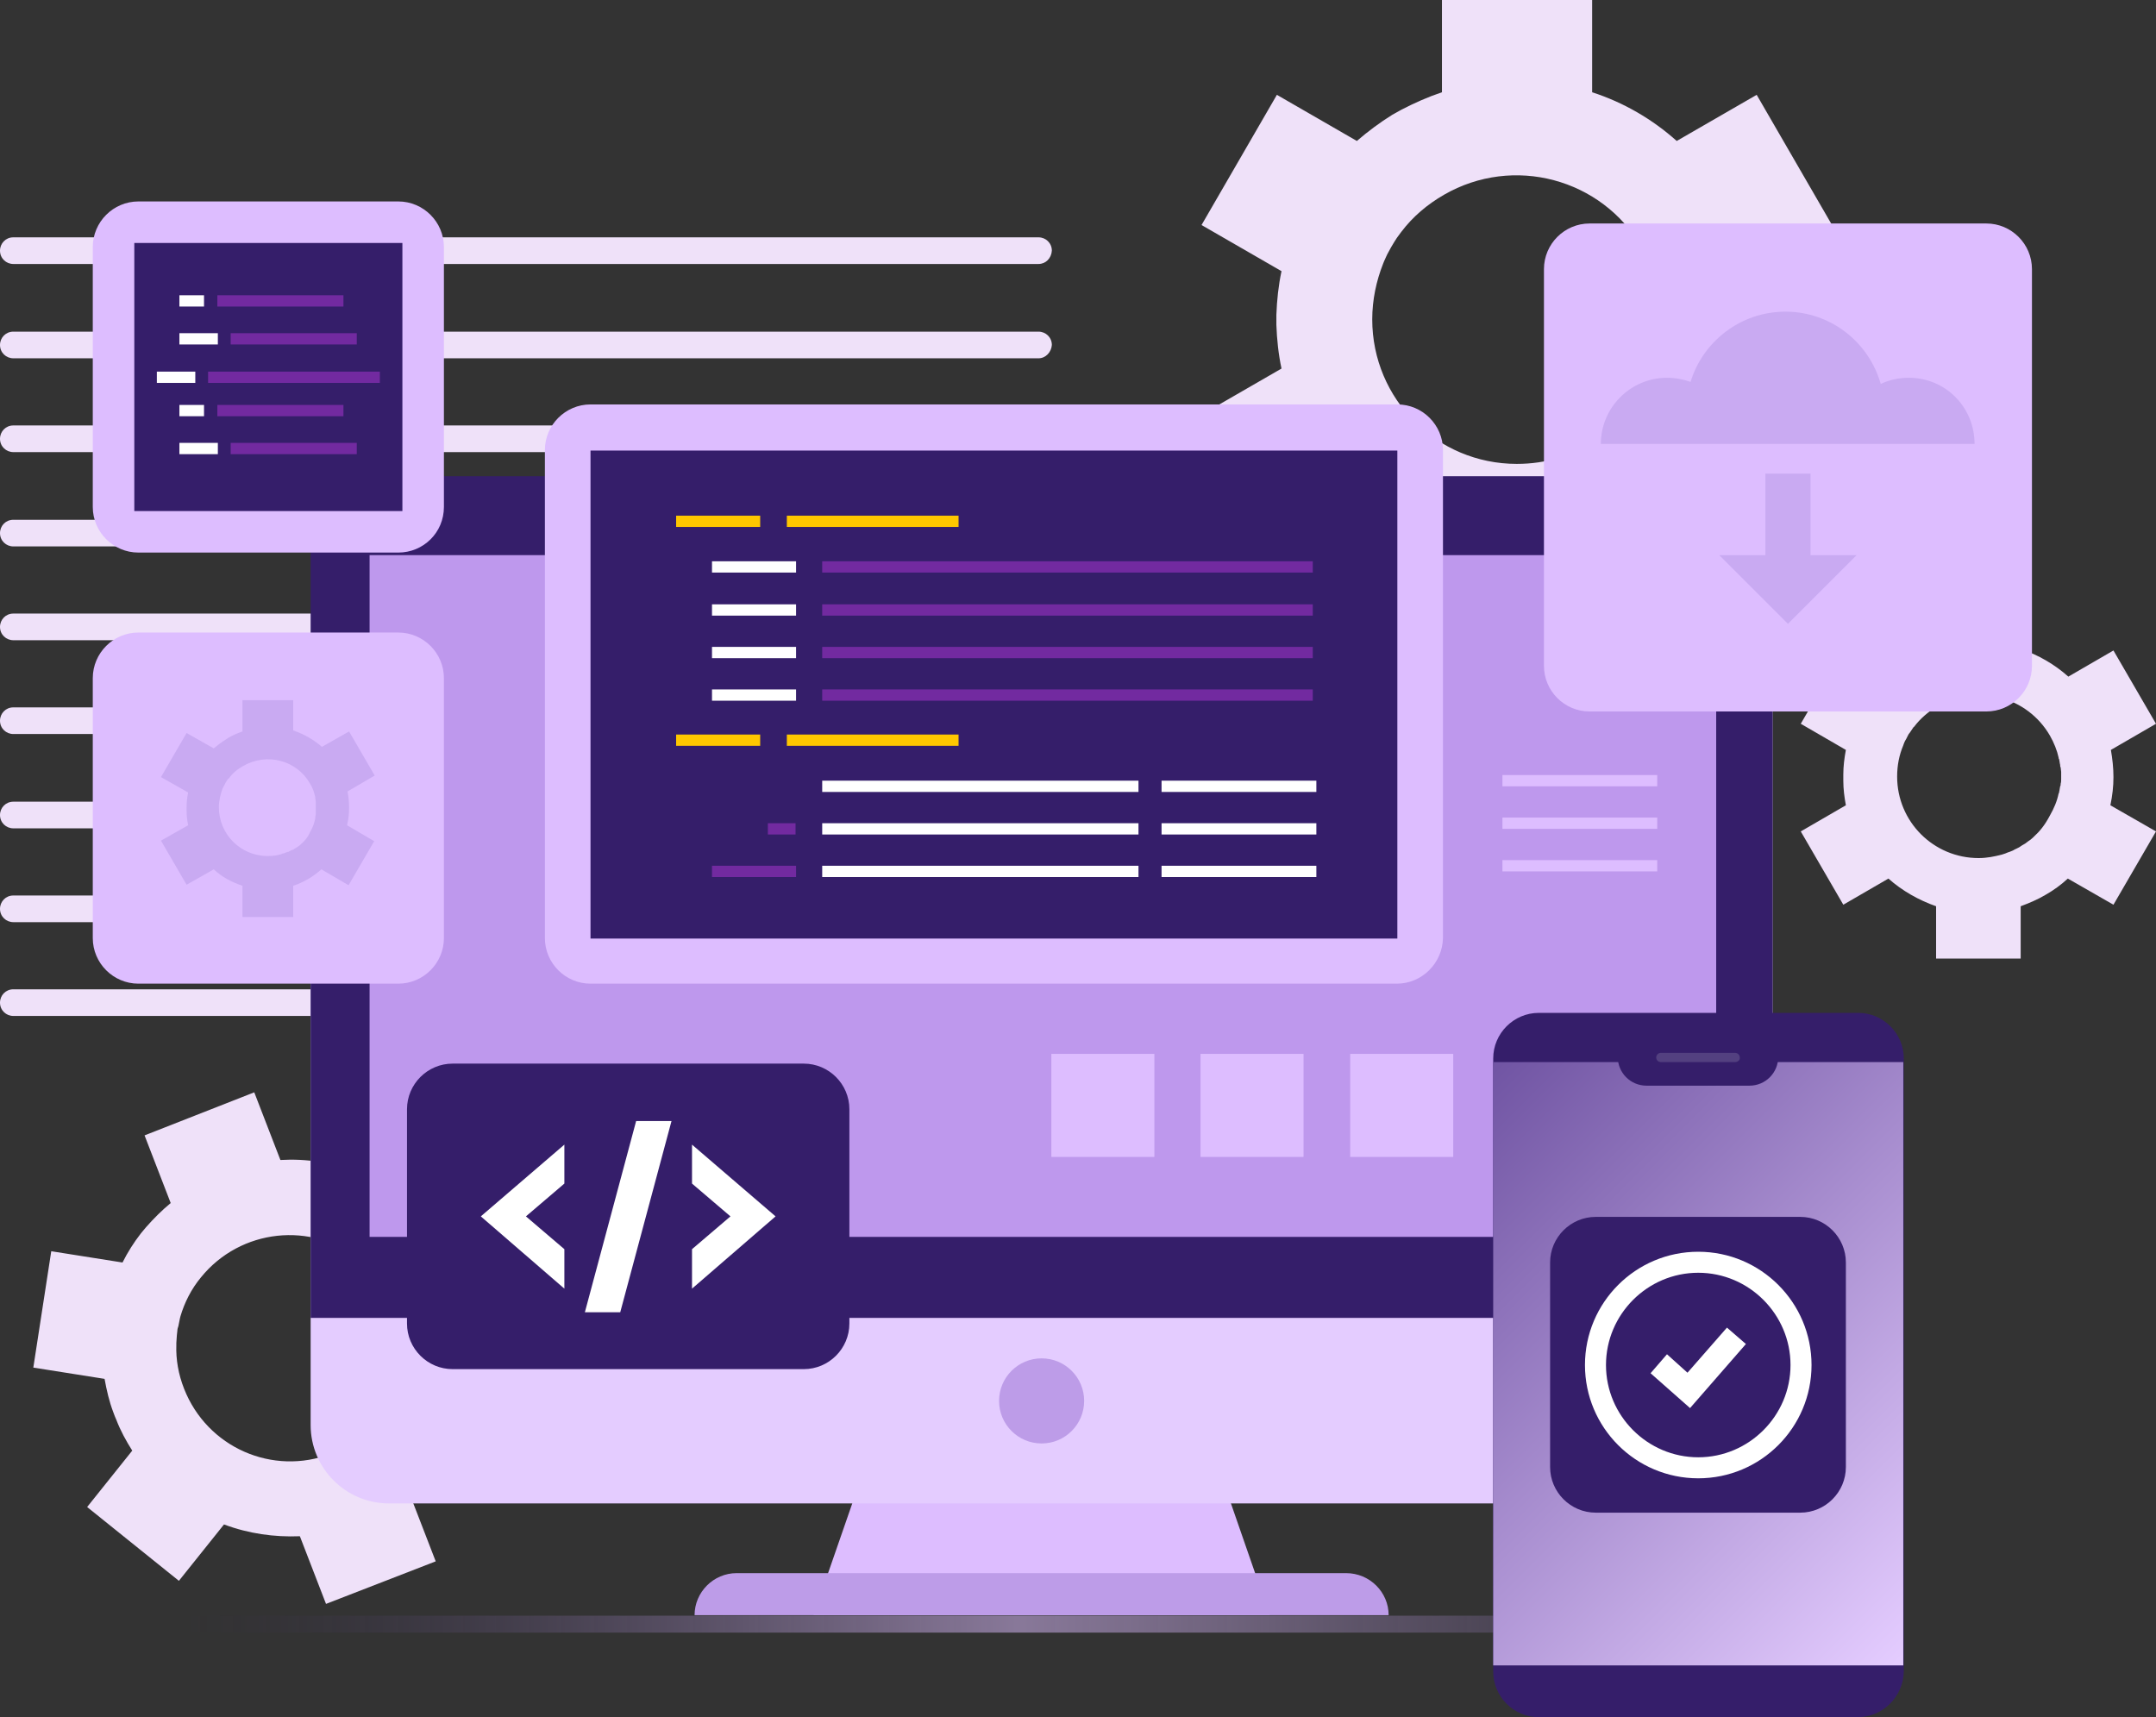 <?xml version="1.0" encoding="utf-8"?>
<!-- Generator: Adobe Illustrator 26.5.0, SVG Export Plug-In . SVG Version: 6.00 Build 0)  -->
<svg version="1.1" id="Layer_1" xmlns="http://www.w3.org/2000/svg" xmlns:xlink="http://www.w3.org/1999/xlink" x="0px" y="0px"
	 viewBox="0 0 420.6 335" style="enable-background:new 0 0 420.6 335;" xml:space="preserve">
<rect x="0" y="0" width="420.6" height="335" fill="#333333" stroke="none"/>
<style type="text/css">
	.st0{fill:#EFE1F9;}
	.st1{opacity:0.5;fill:url(#SVGID_1_);enable-background:new    ;}
	.st2{fill:#DDBDFF;}
	.st3{fill:#E4CCFF;}
	.st4{fill:#351E6A;}
	.st5{fill:#BE98ED;}
	.st6{fill:#BD9CE8;}
	.st7{fill:url(#SVGID_00000037650765389707246700000004187121138457922481_);}
	.st8{fill:#FFFFFF;}
	.st9{opacity:0.15;fill:#FFFFFF;enable-background:new    ;}
	.st10{fill:#FFC700;}
	.st11{fill:#722AA0;}
	.st12{fill:#C9AAF2;}
</style>
<g id="OBJECTS">
	<g>
		<path class="st0" d="M342.6,62.3c0-3.2-0.3-6.3-0.9-9.4l15.7-9l-14.7-25.4l-15.6,9c-4.7-4.2-10.3-7.5-16.5-9.5V0h-29.3v18
			c-2.7,0.9-5.4,2.1-7.9,3.4c-0.3,0.2-0.6,0.3-0.9,0.5s-0.6,0.3-0.9,0.5c-2.4,1.5-4.7,3.2-6.9,5.1l-15.6-9l-14.7,25.4l15.6,9
			c-0.6,2.8-0.9,5.7-1,8.5c0,0.3,0,0.7,0,1s0,0.7,0,1c0.1,2.8,0.4,5.7,1,8.5l-15.6,9l14.7,25.4l15.6-9c4.8,4.3,10.5,7.5,16.5,9.5v18
			h29.3v-18.1c2.9-1,5.8-2.3,8.6-3.9c2.8-1.6,5.4-3.5,7.8-5.6l15.7,9.1l14.7-25.4l-15.7-9.1C342.3,68.8,342.6,65.6,342.6,62.3z
			 M315.2,82.9c-0.1,0.1-0.3,0.2-0.4,0.3c-0.5,0.5-1,0.9-1.6,1.3c-0.3,0.2-0.5,0.4-0.8,0.6c-0.4,0.3-0.9,0.6-1.3,0.9
			c-0.4,0.2-0.7,0.5-1.1,0.7s-0.7,0.4-1.1,0.6c-0.5,0.2-1,0.5-1.5,0.7c-0.3,0.1-0.6,0.3-0.9,0.4c-0.6,0.3-1.3,0.5-1.9,0.7
			c-0.2,0.1-0.3,0.1-0.5,0.2c-2.6,0.8-5.3,1.2-8.2,1.2c-15.6,0-28.2-12.6-28.2-28.2c0-3.8,0.8-7.5,2.1-10.8c0.1-0.2,0.1-0.3,0.2-0.5
			c0.3-0.6,0.5-1.2,0.8-1.7c0.2-0.4,0.4-0.7,0.6-1.1c0.2-0.3,0.4-0.7,0.6-1c0.3-0.5,0.7-1.1,1.1-1.6c0.1-0.1,0.2-0.3,0.3-0.4
			c2.2-2.9,5-5.3,8.3-7.2c13.5-7.8,30.8-3.2,38.6,10.3c1.4,2.5,2.4,5.1,3,7.7c0,0.2,0.1,0.3,0.1,0.5c0.1,0.7,0.3,1.3,0.4,2
			c0,0.3,0.1,0.6,0.1,0.9c0.1,0.5,0.1,1.1,0.1,1.6c0,0.4,0,0.9,0,1.3c0,0.4,0,0.9,0,1.3c0,0.5-0.1,1.1-0.1,1.6
			c0,0.3-0.1,0.6-0.1,0.9c-0.1,0.7-0.2,1.3-0.3,2c0,0.2-0.1,0.3-0.1,0.5c-0.6,2.6-1.6,5.2-3,7.7C318.9,78.9,317.1,81.1,315.2,82.9z"
			/>
		<path class="st0" d="M412.3,151.6c0-1.8-0.2-3.6-0.5-5.3l8.8-5.1l-8.3-14.3l-8.8,5.1c-2.7-2.4-5.8-4.2-9.3-5.4v-10.1h-16.5v10.1
			c-1.5,0.5-3,1.2-4.4,1.9c-0.2,0.1-0.3,0.2-0.5,0.3s-0.3,0.2-0.5,0.3c-1.4,0.8-2.7,1.8-3.9,2.9l-8.8-5.1l-8.3,14.3l8.8,5.1
			c-0.3,1.6-0.5,3.2-0.5,4.8c0,0.2,0,0.4,0,0.6c0,0.2,0,0.4,0,0.6c0,1.6,0.2,3.2,0.5,4.8l-8.8,5.1l8.3,14.3l8.8-5.1
			c2.7,2.4,5.9,4.2,9.3,5.4V187h16.5v-10.2c1.6-0.6,3.3-1.3,4.8-2.2c1.6-0.9,3.1-2,4.4-3.2l8.9,5.1l8.3-14.3l-8.9-5.1
			C412.1,155.2,412.3,153.4,412.3,151.6z M396.8,163.2c-0.1,0.1-0.1,0.1-0.2,0.2c-0.3,0.3-0.6,0.5-0.9,0.7c-0.1,0.1-0.3,0.2-0.4,0.3
			c-0.2,0.2-0.5,0.3-0.8,0.5c-0.2,0.1-0.4,0.3-0.6,0.4c-0.2,0.1-0.4,0.2-0.6,0.3c-0.3,0.1-0.5,0.3-0.8,0.4c-0.2,0.1-0.3,0.1-0.5,0.2
			c-0.4,0.1-0.7,0.3-1.1,0.4c-0.1,0-0.2,0.1-0.3,0.1c-1.5,0.4-3,0.7-4.6,0.7c-8.8,0-15.9-7.1-15.9-15.9c0-2.2,0.4-4.2,1.2-6.1
			c0-0.1,0.1-0.2,0.1-0.3c0.1-0.3,0.3-0.7,0.5-1c0.1-0.2,0.2-0.4,0.3-0.6c0.1-0.2,0.2-0.4,0.4-0.6c0.2-0.3,0.4-0.6,0.6-0.9
			c0.1-0.1,0.1-0.2,0.2-0.2c1.2-1.6,2.8-3,4.7-4.1c7.6-4.4,17.4-1.8,21.8,5.8c0.8,1.4,1.4,2.9,1.7,4.3c0,0.1,0,0.2,0.1,0.3
			c0.1,0.4,0.1,0.8,0.2,1.1c0,0.2,0,0.4,0.1,0.5c0,0.3,0.1,0.6,0.1,0.9c0,0.2,0,0.5,0,0.7s0,0.5,0,0.7c0,0.3,0,0.6-0.1,0.9
			c0,0.2,0,0.4-0.1,0.5c-0.1,0.4-0.1,0.8-0.2,1.1c0,0.1,0,0.2-0.1,0.3c-0.3,1.5-0.9,2.9-1.7,4.3C398.9,161,397.9,162.2,396.8,163.2z
			"/>
		<path class="st0" d="M90.8,249.7c-0.9-2.3-2-4.5-3.3-6.6l8.9-11l-18-14.5l-8.9,11c-4.7-1.8-9.7-2.6-14.8-2.3l-5.1-13.2l-21.4,8.4
			l5.1,13.2c-1.7,1.4-3.3,3-4.8,4.7c-0.2,0.2-0.3,0.4-0.5,0.6s-0.3,0.4-0.5,0.6c-1.4,1.8-2.6,3.7-3.6,5.7L10,244.1l-3.5,22.7
			l13.9,2.2c0.4,2.2,0.9,4.4,1.7,6.5c0.1,0.3,0.2,0.5,0.3,0.8c0.1,0.2,0.2,0.5,0.3,0.7c0.8,2.1,1.9,4.1,3.1,6L17,294l17.9,14.4
			l8.8-11c4.8,1.8,9.8,2.5,14.8,2.3l5.1,13.2l21.4-8.3l-5.1-13.2c1.9-1.5,3.6-3.3,5.2-5.3s3-4.1,4.1-6.3l14.1,2.2l3.5-22.7
			l-14.1-2.2C92.3,254.5,91.7,252.1,90.8,249.7z M76.5,272.6c-0.1,0.1-0.1,0.2-0.2,0.4c-0.2,0.5-0.5,0.9-0.8,1.4
			c-0.1,0.2-0.3,0.4-0.4,0.6c-0.2,0.4-0.5,0.7-0.7,1s-0.4,0.5-0.6,0.8s-0.4,0.5-0.7,0.8c-0.3,0.3-0.6,0.6-0.9,0.9
			c-0.2,0.2-0.4,0.4-0.5,0.5c-0.4,0.4-0.8,0.7-1.2,1.1c-0.1,0.1-0.2,0.2-0.3,0.3c-1.7,1.3-3.6,2.4-5.6,3.2
			c-11.4,4.4-24.2-1.2-28.7-12.7c-1.1-2.8-1.6-5.7-1.5-8.5c0-0.1,0-0.3,0-0.4c0-0.5,0.1-1,0.1-1.5c0-0.3,0.1-0.6,0.1-0.9
			s0.1-0.6,0.2-0.9c0.1-0.5,0.2-1,0.3-1.5c0-0.1,0.1-0.3,0.1-0.4c0.8-2.7,2.1-5.3,4-7.6c7.7-9.5,21.6-11,31.1-3.4
			c1.7,1.4,3.2,3,4.4,4.8c0.1,0.1,0.1,0.2,0.2,0.3c0.3,0.4,0.6,0.9,0.8,1.4c0.1,0.2,0.2,0.4,0.3,0.7c0.2,0.4,0.4,0.8,0.5,1.2
			c0.1,0.3,0.3,0.6,0.4,0.9s0.2,0.6,0.3,1c0.1,0.4,0.3,0.8,0.4,1.2c0.1,0.2,0.1,0.5,0.2,0.7c0.1,0.5,0.2,1,0.3,1.6
			c0,0.1,0,0.3,0.1,0.4c0.3,2.1,0.3,4.3,0,6.5C78.1,268.6,77.4,270.7,76.5,272.6z"/>
		<g>
			<path class="st0" d="M202.6,51.5H2.6c-1.4,0-2.6-1.1-2.6-2.6l0,0c0-1.4,1.1-2.6,2.6-2.6h200c1.4,0,2.6,1.1,2.6,2.6l0,0
				C205.1,50.4,204,51.5,202.6,51.5z"/>
			<path class="st0" d="M202.6,69.9H2.6c-1.4,0-2.6-1.1-2.6-2.6l0,0c0-1.4,1.1-2.6,2.6-2.6h200c1.4,0,2.6,1.1,2.6,2.6l0,0
				C205.1,68.7,204,69.9,202.6,69.9z"/>
			<path class="st0" d="M202.6,88.2H2.6c-1.4,0-2.6-1.1-2.6-2.6l0,0C0,84.2,1.1,83,2.6,83h200c1.4,0,2.6,1.1,2.6,2.6l0,0
				C205.1,87.1,204,88.2,202.6,88.2z"/>
			<path class="st0" d="M202.6,106.6H2.6c-1.4,0-2.6-1.1-2.6-2.6l0,0c0-1.4,1.1-2.6,2.6-2.6h200c1.4,0,2.6,1.1,2.6,2.6l0,0
				C205.1,105.4,204,106.6,202.6,106.6z"/>
			<path class="st0" d="M202.6,124.9H2.6c-1.4,0-2.6-1.1-2.6-2.6l0,0c0-1.4,1.1-2.6,2.6-2.6h200c1.4,0,2.6,1.1,2.6,2.6l0,0
				C205.1,123.7,204,124.9,202.6,124.9z"/>
			<path class="st0" d="M202.6,143.2H2.6c-1.4,0-2.6-1.1-2.6-2.6l0,0c0-1.4,1.1-2.6,2.6-2.6h200c1.4,0,2.6,1.1,2.6,2.6l0,0
				C205.1,142.1,204,143.2,202.6,143.2z"/>
			<path class="st0" d="M202.6,161.6H2.6c-1.4,0-2.6-1.1-2.6-2.6l0,0c0-1.4,1.1-2.6,2.6-2.6h200c1.4,0,2.6,1.1,2.6,2.6l0,0
				C205.1,160.4,204,161.6,202.6,161.6z"/>
			<path class="st0" d="M202.6,179.9H2.6c-1.4,0-2.6-1.1-2.6-2.6l0,0c0-1.4,1.1-2.6,2.6-2.6h200c1.4,0,2.6,1.1,2.6,2.6l0,0
				C205.1,178.8,204,179.9,202.6,179.9z"/>
			<path class="st0" d="M202.6,198.2H2.6c-1.4,0-2.6-1.1-2.6-2.6l0,0c0-1.4,1.1-2.6,2.6-2.6h200c1.4,0,2.6,1.1,2.6,2.6l0,0
				C205.1,197.1,204,198.2,202.6,198.2z"/>
		</g>
	</g>
	<g>
		
			<linearGradient id="SVGID_1_" gradientUnits="userSpaceOnUse" x1="35.9" y1="894.85" x2="369.9" y2="894.85" gradientTransform="matrix(1 0 0 1 0 -578)">
			<stop  offset="0" style="stop-color:#351E6A;stop-opacity:0"/>
			<stop  offset="0.108" style="stop-color:#664D96;stop-opacity:0.221"/>
			<stop  offset="0.234" style="stop-color:#997DC3;stop-opacity:0.479"/>
			<stop  offset="0.344" style="stop-color:#BEA0E4;stop-opacity:0.704"/>
			<stop  offset="0.432" style="stop-color:#D5B5F8;stop-opacity:0.885"/>
			<stop  offset="0.488" style="stop-color:#DDBDFF"/>
			<stop  offset="0.557" style="stop-color:#D8B8FB;stop-opacity:0.867"/>
			<stop  offset="0.637" style="stop-color:#CAABEE;stop-opacity:0.71"/>
			<stop  offset="0.723" style="stop-color:#B294D9;stop-opacity:0.541"/>
			<stop  offset="0.814" style="stop-color:#9175BC;stop-opacity:0.364"/>
			<stop  offset="0.907" style="stop-color:#674D96;stop-opacity:0.182"/>
			<stop  offset="1" style="stop-color:#351E6A;stop-opacity:0"/>
		</linearGradient>
		<rect x="35.9" y="315.2" class="st1" width="334" height="3.3"/>
		<g>
			<polygon class="st2" points="247.7,315.1 158.7,315.1 174,271 232.4,271 			"/>
			<g>
				<path class="st3" d="M330.5,293.3H75.9c-8.5,0-15.3-6.9-15.3-15.3V136.8h285.2V278C345.8,286.4,338.9,293.3,330.5,293.3z"/>
				<path class="st4" d="M345.8,257.1H60.6V108.2c0-8.5,6.9-15.3,15.3-15.3h254.6c8.5,0,15.3,6.9,15.3,15.3V257.1z"/>
				<rect x="72.1" y="108.3" class="st5" width="262.7" height="133"/>
			</g>
			<circle class="st6" cx="203.2" cy="273.3" r="8.3"/>
			<path class="st6" d="M270.9,315.1H135.5l0,0c0-4.5,3.7-8.2,8.2-8.2h118.9C267.2,306.9,270.9,310.6,270.9,315.1L270.9,315.1z"/>
		</g>
	</g>
	<g>
		<g>
			<path class="st4" d="M362.4,335h-62.2c-4.9,0-8.9-4-8.9-8.9V206.5c0-4.9,4-8.9,8.9-8.9h62.3c4.9,0,8.9,4,8.9,8.9v119.6
				C371.3,331,367.3,335,362.4,335z"/>
			
				<linearGradient id="SVGID_00000075160470768247749960000005894595016210294689_" gradientUnits="userSpaceOnUse" x1="281.875" y1="794.625" x2="380.725" y2="893.475" gradientTransform="matrix(1 0 0 1 0 -578)">
				<stop  offset="0" style="stop-color:#7054A3"/>
				<stop  offset="0.992" style="stop-color:#E4CCFF"/>
			</linearGradient>
			
				<rect x="291.3" y="207.2" style="fill:url(#SVGID_00000075160470768247749960000005894595016210294689_);" width="80" height="117.7"/>
			<path class="st4" d="M351.2,295.1h-39.9c-4.9,0-8.9-4-8.9-8.9v-39.9c0-4.9,4-8.9,8.9-8.9h39.9c4.9,0,8.9,4,8.9,8.9v39.9
				C360.1,291.1,356.1,295.1,351.2,295.1z"/>
			<g>
				<path class="st8" d="M331.3,288.4c-12.2,0-22.1-9.9-22.1-22.1s9.9-22.1,22.1-22.1s22.1,9.9,22.1,22.1S343.5,288.4,331.3,288.4z
					 M331.3,248.3c-9.9,0-18,8.1-18,18s8.1,18,18,18s18-8.1,18-18C349.3,256.4,341.2,248.3,331.3,248.3z"/>
				<polygon class="st8" points="329.7,274.7 322,267.9 325.2,264.2 329.2,267.8 336.9,259 340.6,262.2 				"/>
			</g>
		</g>
		<path class="st4" d="M341.3,211.8h-20.1c-3.1,0-5.6-2.5-5.6-5.6l0,0h31.3l0,0C346.9,209.3,344.4,211.8,341.3,211.8z"/>
		<path class="st9" d="M338.5,207.2H324c-0.5,0-0.9-0.4-0.9-0.9l0,0c0-0.5,0.4-0.9,0.9-0.9h14.5c0.5,0,0.9,0.4,0.9,0.9l0,0
			C339.5,206.8,339,207.2,338.5,207.2z"/>
	</g>
	<g>
		<g>
			<path class="st2" d="M272.5,191.9H115.2c-4.9,0-8.9-4-8.9-8.9V87.8c0-4.9,4-8.9,8.9-8.9h157.4c4.9,0,8.9,4,8.9,8.9V183
				C281.4,187.9,277.4,191.9,272.5,191.9z"/>
			<rect x="115.2" y="87.9" class="st4" width="157.4" height="95.2"/>
			<g>
				<rect x="131.9" y="100.6" class="st10" width="16.4" height="2.2"/>
				<rect x="153.5" y="100.6" class="st10" width="33.5" height="2.2"/>
				<rect x="138.9" y="109.5" class="st8" width="16.4" height="2.2"/>
				<rect x="160.4" y="109.5" class="st11" width="95.7" height="2.2"/>
				<rect x="138.9" y="117.9" class="st8" width="16.4" height="2.2"/>
				<rect x="160.4" y="117.9" class="st11" width="95.7" height="2.2"/>
				<rect x="138.9" y="126.2" class="st8" width="16.4" height="2.2"/>
				<rect x="160.4" y="126.2" class="st11" width="95.7" height="2.2"/>
				<rect x="138.9" y="134.5" class="st8" width="16.4" height="2.2"/>
				<rect x="131.9" y="143.3" class="st10" width="16.4" height="2.2"/>
				<rect x="153.5" y="143.3" class="st10" width="33.5" height="2.2"/>
				<rect x="160.4" y="152.3" class="st8" width="61.7" height="2.2"/>
				<rect x="160.4" y="160.6" class="st8" width="61.7" height="2.2"/>
				<rect x="149.8" y="160.6" class="st11" width="5.4" height="2.2"/>
				<rect x="138.9" y="168.9" class="st11" width="16.4" height="2.2"/>
				<rect x="160.4" y="168.9" class="st8" width="61.7" height="2.2"/>
				<rect x="226.6" y="152.3" class="st8" width="30.2" height="2.2"/>
				<rect x="226.6" y="160.6" class="st8" width="30.2" height="2.2"/>
				<rect x="226.6" y="168.9" class="st8" width="30.2" height="2.2"/>
				<rect x="160.4" y="134.5" class="st11" width="95.7" height="2.2"/>
			</g>
		</g>
		<g>
			<path class="st2" d="M77.7,191.9H27c-4.9,0-8.9-4-8.9-8.9v-50.7c0-4.9,4-8.9,8.9-8.9h50.7c4.9,0,8.9,4,8.9,8.9V183
				C86.6,187.9,82.6,191.9,77.7,191.9z"/>
			<path class="st12" d="M68.1,157.6c0-1.1-0.1-2.1-0.3-3.2l5.3-3.1l-5-8.6l-5.3,3c-1.6-1.4-3.5-2.5-5.6-3.2v-5.9h-9.9v6.1
				c-0.9,0.3-1.8,0.7-2.7,1.2c-0.1,0.1-0.2,0.1-0.3,0.2c-0.1,0.1-0.2,0.1-0.3,0.2c-0.8,0.5-1.6,1.1-2.3,1.7l-5.3-3l-5,8.6l5.3,3
				c-0.2,1-0.3,1.9-0.3,2.9c0,0.1,0,0.2,0,0.3s0,0.2,0,0.3c0,1,0.1,1.9,0.3,2.9l-5.3,3l5,8.6l5.3-3c1.6,1.5,3.5,2.5,5.6,3.2v6.1h9.9
				v-6.1c1-0.3,2-0.8,2.9-1.3c1-0.6,1.8-1.2,2.6-1.9l5.3,3.1l5-8.6l-5.3-3.1C68,159.8,68.1,158.7,68.1,157.6z M58.8,164.6l-0.1,0.1
				c-0.2,0.2-0.3,0.3-0.5,0.4c-0.1,0.1-0.2,0.1-0.3,0.2c-0.1,0.1-0.3,0.2-0.5,0.3c-0.1,0.1-0.2,0.2-0.4,0.2
				c-0.1,0.1-0.3,0.1-0.4,0.2c-0.2,0.1-0.3,0.2-0.5,0.2c-0.1,0-0.2,0.1-0.3,0.1c-0.2,0.1-0.4,0.2-0.6,0.2c-0.1,0-0.1,0-0.2,0.1
				c-0.9,0.3-1.8,0.4-2.8,0.4c-5.3,0-9.5-4.3-9.5-9.5c0-1.3,0.3-2.5,0.7-3.6c0-0.1,0-0.1,0.1-0.2c0.1-0.2,0.2-0.4,0.3-0.6
				c0.1-0.1,0.1-0.2,0.2-0.4c0.1-0.1,0.1-0.2,0.2-0.3c0.1-0.2,0.2-0.4,0.4-0.5l0.1-0.1c0.7-1,1.7-1.8,2.8-2.4
				c4.6-2.6,10.4-1.1,13,3.5c0.5,0.8,0.8,1.7,1,2.6c0,0.1,0,0.1,0,0.2c0,0.2,0.1,0.5,0.1,0.7c0,0.1,0,0.2,0,0.3c0,0.2,0,0.4,0,0.5
				s0,0.3,0,0.4c0,0.1,0,0.3,0,0.4c0,0.2,0,0.4,0,0.5s0,0.2,0,0.3c0,0.2-0.1,0.5-0.1,0.7c0,0.1,0,0.1,0,0.2c-0.2,0.9-0.5,1.8-1,2.6
				C60.1,163.3,59.5,164,58.8,164.6z"/>
		</g>
		<g>
			<path class="st4" d="M156.8,267.1H88.3c-4.9,0-8.9-4-8.9-8.9v-41.8c0-4.9,4-8.9,8.9-8.9h68.5c4.9,0,8.9,4,8.9,8.9v41.8
				C165.7,263.1,161.7,267.1,156.8,267.1z"/>
			<g>
				<g>
					<g>
						<polygon class="st8" points="110.1,223.3 93.8,237.3 110.1,251.4 110.1,243.7 102.6,237.3 110.1,230.9 						"/>
						<polygon class="st8" points="135,251.4 151.3,237.3 135,223.3 135,230.9 142.5,237.3 135,243.7 						"/>
						<polygon class="st8" points="121,256 114.1,256 124.1,218.7 131,218.7 						"/>
					</g>
				</g>
			</g>
		</g>
		<g>
			<path class="st2" d="M387.5,138.8h-77.4c-4.9,0-8.9-4-8.9-8.9V52.5c0-4.9,4-8.9,8.9-8.9h77.4c4.9,0,8.9,4,8.9,8.9v77.4
				C396.4,134.8,392.4,138.8,387.5,138.8z"/>
			<g>
				<path class="st12" d="M372.4,73.7c-2,0-3.8,0.4-5.5,1.2c-2.3-8.1-9.7-14.1-18.6-14.1c-8.7,0-16.1,5.8-18.5,13.7
					c-1.4-0.5-3-0.8-4.6-0.8c-7.1,0-12.9,5.8-12.9,12.9h72.9C385.2,79.4,379.5,73.7,372.4,73.7z"/>
				<polygon class="st12" points="335.4,108.3 348.8,121.7 362.2,108.3 353.2,108.3 353.2,92.4 344.4,92.4 344.4,108.3 				"/>
			</g>
		</g>
		<g>
			<path class="st2" d="M77.7,107.8H27c-4.9,0-8.9-4-8.9-8.9V48.2c0-4.9,4-8.9,8.9-8.9h50.7c4.9,0,8.9,4,8.9,8.9v50.7
				C86.6,103.9,82.6,107.8,77.7,107.8z"/>
			<rect x="26.2" y="47.4" class="st4" width="52.3" height="52.3"/>
			<g>
				<rect x="35" y="57.6" class="st8" width="4.8" height="2.2"/>
				<rect x="42.4" y="57.6" class="st11" width="24.6" height="2.2"/>
				<rect x="35" y="65" class="st8" width="7.5" height="2.2"/>
				<rect x="45" y="65" class="st11" width="24.6" height="2.2"/>
				<rect x="35" y="79" class="st8" width="4.8" height="2.2"/>
				<rect x="42.4" y="79" class="st11" width="24.6" height="2.2"/>
				<rect x="35" y="86.4" class="st8" width="7.5" height="2.2"/>
				<rect x="45" y="86.4" class="st11" width="24.6" height="2.2"/>
				<rect x="30.6" y="72.5" class="st8" width="7.5" height="2.2"/>
				<rect x="40.6" y="72.5" class="st11" width="33.5" height="2.2"/>
			</g>
		</g>
	</g>
	<g>
		<rect x="205.1" y="205.6" class="st2" width="20.1" height="20.1"/>
		<rect x="234.2" y="205.6" class="st2" width="20.1" height="20.1"/>
		<rect x="263.4" y="205.6" class="st2" width="20.1" height="20.1"/>
		<g>
			<rect x="293.1" y="151.2" class="st2" width="30.2" height="2.2"/>
			<rect x="293.1" y="159.5" class="st2" width="30.2" height="2.2"/>
			<rect x="293.1" y="167.8" class="st2" width="30.2" height="2.2"/>
		</g>
	</g>
</g>
</svg>
